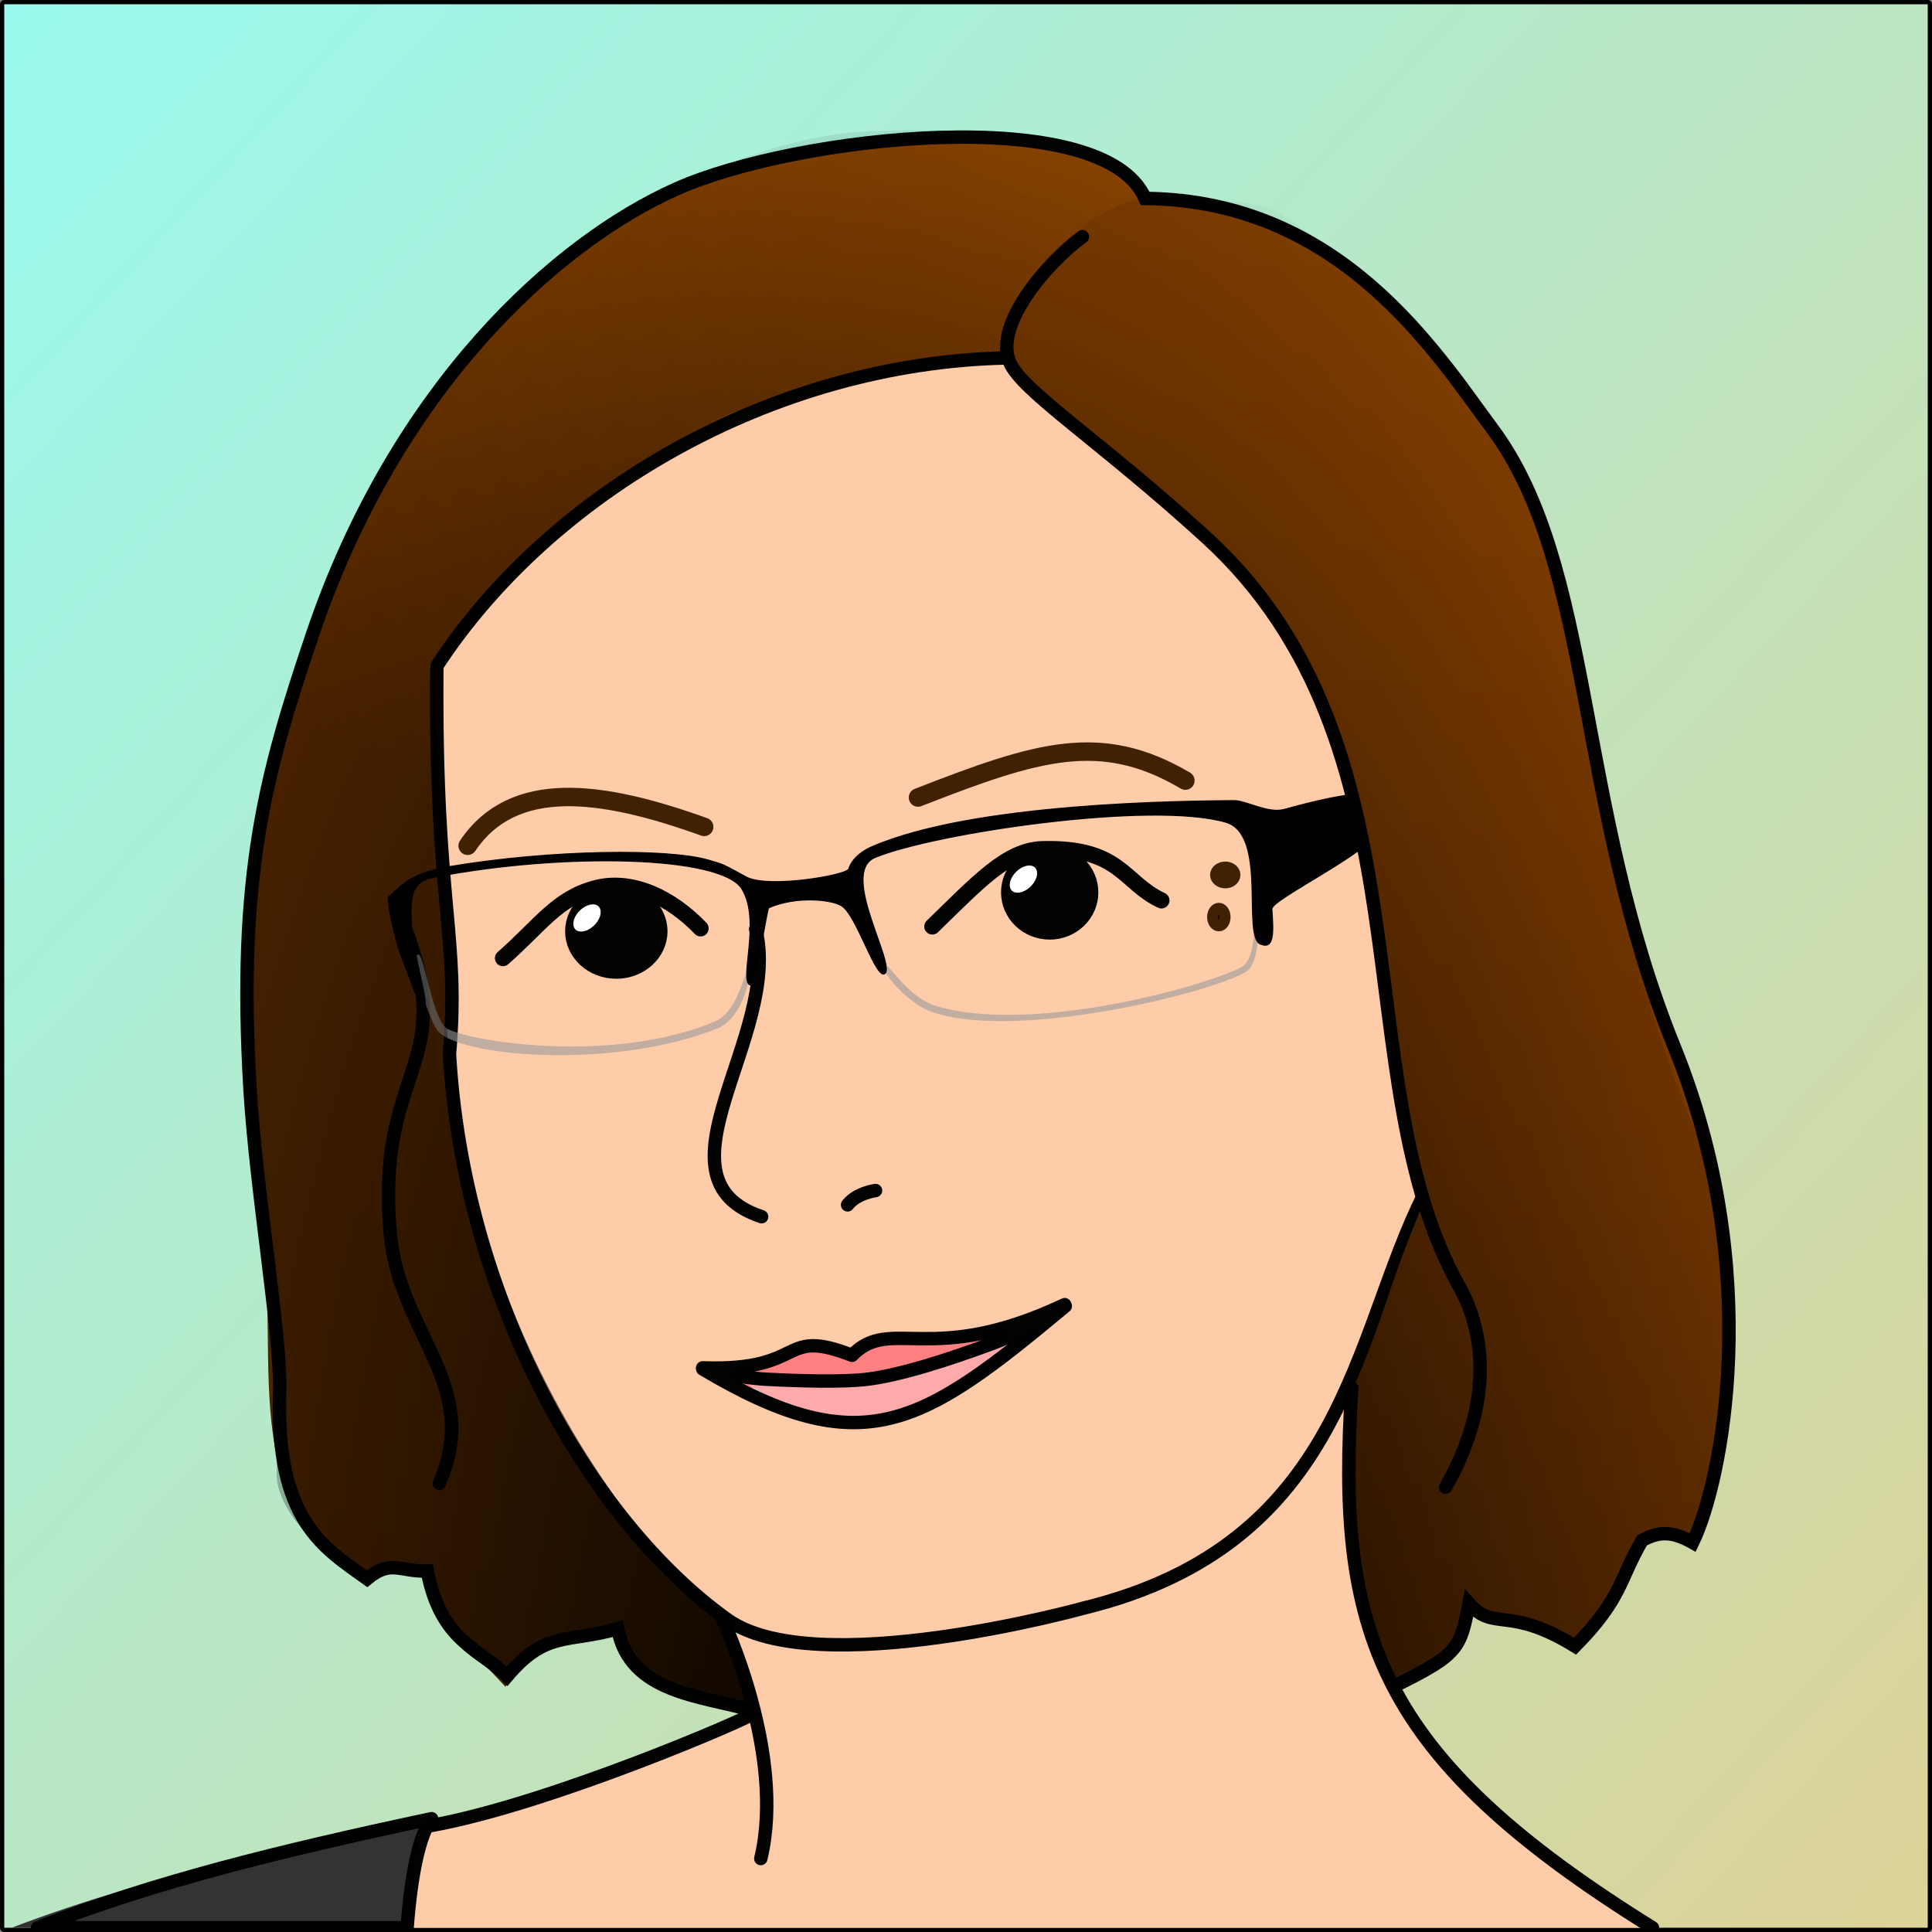 <?xml version="1.0" encoding="UTF-8" standalone="no"?>
<!-- Created with Inkscape (http://www.inkscape.org/) -->

<svg
   width="203.152mm"
   height="203.152mm"
   viewBox="0 0 719.829 719.829"
   id="svg2"
   version="1.1"
   xml:space="preserve"
   xmlns:xlink="http://www.w3.org/1999/xlink"
   xmlns="http://www.w3.org/2000/svg"
   xmlns:svg="http://www.w3.org/2000/svg"
   xmlns:rdf="http://www.w3.org/1999/02/22-rdf-syntax-ns#"
   xmlns:cc="http://creativecommons.org/ns#"
   xmlns:dc="http://purl.org/dc/elements/1.1/"><rect x="0" y="0" width="719.829" height="719.829" fill="#808080" stroke="none"/><path
     id="rect360"
     style="display:inline;opacity:1;fill:none;stroke:#000000;stroke-width:3.176;stroke-linecap:round;stroke-linejoin:round"
     d="M 1.588,1.588 H 718.241 V 718.241 H 1.588 Z" /><defs
     id="defs4"><linearGradient
       id="linearGradient4698"><stop
         style="stop-color:#2e1d9b;stop-opacity:1;"
         offset="0"
         id="stop4694" /><stop
         style="stop-color:#95f1f3;stop-opacity:1;"
         offset="1"
         id="stop4696" /></linearGradient><linearGradient
       id="linearGradient2484"><stop
         style="stop-color:#492300;stop-opacity:1;"
         offset="0"
         id="stop2478" /><stop
         id="stop2480"
         offset="0.574"
         style="stop-color:#4e2400;stop-opacity:1;" /><stop
         style="stop-color:#9e4e00;stop-opacity:1;"
         offset="1"
         id="stop2482" /></linearGradient><linearGradient
       id="linearGradient996-1"><stop
         id="stop994"
         offset="0"
         style="stop-color:#92fff9;stop-opacity:1" /><stop
         id="stop992"
         offset="1"
         style="stop-color:#eaca86;stop-opacity:1" /></linearGradient><linearGradient
       id="linearGradient1053-0"><stop
         style="stop-color:#ffffff;stop-opacity:1;"
         offset="0"
         id="stop1049" /><stop
         style="stop-color:#ffedbc;stop-opacity:1"
         offset="1"
         id="stop1051" /></linearGradient><linearGradient
       id="linearGradient1041"><stop
         style="stop-color:#552900;stop-opacity:1;"
         offset="0"
         id="stop1037" /><stop
         id="stop1043"
         offset="0.445"
         style="stop-color:#763700;stop-opacity:1;" /><stop
         style="stop-color:#834000;stop-opacity:1;"
         offset="1"
         id="stop1039" /></linearGradient><linearGradient
       id="linearGradient4454-8-7-2"><stop
         style="stop-color:#18002a;stop-opacity:1"
         offset="0"
         id="stop5622" /><stop
         style="stop-color:#8be5ff;stop-opacity:1;"
         offset="1"
         id="stop5624" /></linearGradient><linearGradient
       id="linearGradient4454-8-7-9"><stop
         style="stop-color:#de3800;stop-opacity:1"
         offset="0"
         id="stop5610" /><stop
         style="stop-color:#fed500;stop-opacity:1"
         offset="1"
         id="stop5612" /></linearGradient><linearGradient
       id="linearGradient4454-8"><stop
         id="stop5582"
         offset="0"
         style="stop-color:#006255;stop-opacity:1" /><stop
         id="stop5584"
         offset="1"
         style="stop-color:#fabb00;stop-opacity:1" /></linearGradient><linearGradient
       id="linearGradient5337"><stop
         id="stop5339"
         offset="0"
         style="stop-color:#000000;stop-opacity:1" /><stop
         id="stop5341"
         offset="1"
         style="stop-color:#000000;stop-opacity:0" /></linearGradient><linearGradient
       xlink:href="#linearGradient4454-8"
       id="linearGradient5560"
       x1="17.521"
       y1="166.343"
       x2="865.062"
       y2="919.854"
       gradientUnits="userSpaceOnUse"
       gradientTransform="translate(-10.916,-80.131)" /><linearGradient
       xlink:href="#linearGradient4454-8-7-2"
       id="linearGradient5588"
       gradientUnits="userSpaceOnUse"
       x1="-88.729"
       y1="-2.407"
       x2="877.562"
       y2="1013.604"
       gradientTransform="translate(-10.916,-80.131)" /><linearGradient
       xlink:href="#linearGradient4454-8-7-9"
       id="linearGradient5614"
       gradientUnits="userSpaceOnUse"
       x1="-88.729"
       y1="-2.407"
       x2="877.562"
       y2="1013.604"
       gradientTransform="translate(-10.916,-80.131)" /><radialGradient
       xlink:href="#linearGradient1053-0"
       id="radialGradient1057"
       cx="429.946"
       cy="492.494"
       fx="429.946"
       fy="492.494"
       r="536.466"
       gradientTransform="matrix(0.656,-0.392,0.666,1.115,-191.049,31.065)"
       gradientUnits="userSpaceOnUse" /><linearGradient
       xlink:href="#linearGradient996-1"
       id="linearGradient998"
       x1="-80.751"
       y1="-4.509"
       x2="885.884"
       y2="890.963"
       gradientUnits="userSpaceOnUse"
       gradientTransform="translate(5.338,-78.653)" /><linearGradient
       xlink:href="#linearGradient2484"
       id="linearGradient2476"
       gradientUnits="userSpaceOnUse"
       x1="9.217"
       y1="876.562"
       x2="380.622"
       y2="47.375" /><linearGradient
       xlink:href="#linearGradient1041"
       id="linearGradient2749"
       gradientUnits="userSpaceOnUse"
       x1="378.476"
       y1="874.05"
       x2="428.35"
       y2="47.375" /><linearGradient
       xlink:href="#linearGradient4698"
       id="linearGradient4692"
       gradientUnits="userSpaceOnUse"
       x1="-234.988"
       y1="-225.858"
       x2="877.562"
       y2="1013.604"
       gradientTransform="translate(-10.916,-80.131)" /><radialGradient
       xlink:href="#linearGradient5337"
       id="radialGradient3412"
       gradientUnits="userSpaceOnUse"
       gradientTransform="matrix(1.258,-0.054,0.11,2.546,-172.657,-1004.958)"
       cx="354.983"
       cy="709.802"
       fx="354.983"
       fy="709.802"
       r="277.198" /></defs><path
     id="rect988"
     style="display:inline;fill:url(#linearGradient998);fill-opacity:1;stroke:none;stroke-width:5;stroke-linecap:round;stroke-linejoin:round;stroke-miterlimit:4;stroke-dasharray:none;stroke-opacity:1"
     d="M 1.588,1.589 V 718.24 H 718.241 V 1.589 Z" /><path
     id="rect1045"
     style="display:none;fill:url(#radialGradient1057);fill-opacity:1;stroke:none;stroke-width:5;stroke-linecap:round;stroke-linejoin:round;stroke-miterlimit:4;stroke-dasharray:none;stroke-opacity:1"
     d="M -14.666,0.111 V 716.762 H 701.987 V 0.111 Z" /><path
     id="rect5550"
     style="display:none;fill:url(#linearGradient5560);fill-opacity:1;stroke:none;stroke-width:5;stroke-linecap:round;stroke-linejoin:round;stroke-miterlimit:4;stroke-dasharray:none;stroke-opacity:1"
     d="M -14.666,0.111 V 716.762 H 701.987 V 0.111 Z" /><path
     id="rect5578"
     style="display:none;fill:url(#linearGradient5614);fill-opacity:1;stroke:none;stroke-width:5;stroke-linecap:round;stroke-linejoin:round;stroke-miterlimit:4;stroke-dasharray:none;stroke-opacity:1"
     d="M -14.666,0.111 V 716.762 H 701.987 V 0.111 Z" /><path
     id="rect5598"
     style="display:none;fill:url(#linearGradient4692);fill-opacity:1;stroke:none;stroke-width:5;stroke-linecap:round;stroke-linejoin:round;stroke-miterlimit:4;stroke-dasharray:none;stroke-opacity:1"
     d="M -14.666,0.111 V 716.762 H 701.987 V 0.111 Z" /><path
     id="rect943"
     style="display:none;fill:url(#linearGradient5588);fill-opacity:1;stroke:none;stroke-width:5;stroke-linecap:round;stroke-linejoin:round;stroke-miterlimit:4;stroke-dasharray:none;stroke-opacity:1"
     d="M -14.666,0.111 V 716.762 H 701.987 V 0.111 Z" /><g
     id="g2159"
     style="display:inline"
     transform="translate(5.338,-78.653)"><path
       id="path2147"
       style="opacity:1;fill:#ffccaa;fill-opacity:1;stroke:none;stroke-width:5;stroke-linecap:round;stroke-linejoin:round;stroke-miterlimit:4;stroke-dasharray:none;stroke-opacity:1"
       d="m 497.527,600.141 c -27.209,42.356 -58.529,62.664 -89.315,74.203 -28.378,9.152 -58.461,12.803 -88.103,15.824 -12.842,0.355 -25.856,1.463 -38.575,-0.802 -4.028,-0.346 -8.398,-3.651 -12.255,-1.802 -0.99,4.455 2.477,8.864 3.248,13.279 5.113,16.468 8.871,33.507 8.174,50.839 -0.346,6.443 0.495,13.529 -2.089,19.545 -1.816,-0.599 -0.141,-4.372 -0.331,-6.315 2.359,-14.491 0.681,-29.493 -2.401,-43.797 -2.855,-3.11 -7.215,1.052 -10.395,1.811 -9.114,3.964 -18.853,6.445 -28.004,10.159 -35.045,13.855 -57.812,14.406 -84.569,29.258 -3.528,10.508 -8.599,22.185 -13.729,34.55 h 469.422 c -27.352,-17.15 -53.96,-36.171 -75.507,-60.368 -19.411,-21.707 -31.662,-49.631 -33.924,-78.625 -1.466,-14.128 2.022,-40.202 -1.646,-57.759 z" /><path
       style="opacity:1;fill:#ffccaa;fill-opacity:1;stroke:none;stroke-width:5;stroke-linecap:round;stroke-linejoin:round;stroke-miterlimit:4;stroke-dasharray:none;stroke-opacity:1"
       d="m 369.579,211.372 c -45.103,-3.264 -106.339,16.932 -140.292,37.303 -36.932,22.368 -60.696,32.734 -77.833,75.005 -2.524,8.094 -2.135,25.296 0.415,33.902 4.755,32.121 7.991,64.282 7.363,96.641 1.487,73.968 27.038,148.761 77.101,204.008 11.645,12.129 23.864,25.23 40.117,30.925 22.663,6.196 46.503,2.09 69.265,-1.395 25.816,-4.963 52.831,-6.527 77.097,-16.91 29.395,-13.072 52.812,-40.099 70.296,-68.229 10.563,-33.37 19.053,-53.712 35.923,-78.062 1.977,-6.498 4.7,-12.779 7.837,-18.703 0.049,-10.033 -3.615,-19.762 -5.504,-29.566 -13.447,-55.489 -30.262,-110.933 -58.617,-160.812 -14.242,-25.358 -33.845,-47.875 -58.325,-63.79 -19.765,-8.942 -23.196,-41.701 -44.845,-40.318 z m 18.243,184.43 c 2.525,0.035 5.043,0.332 7.515,0.842 -2.069,5.324 4.704,8.92 3.781,14.375 0.457,8.497 -9.065,15.156 -17.047,12.55 -6.614,-1.542 -10.893,-8.75 -9.37,-15.367 0.772,-2.989 1.692,-6.8 -0.133,-9.125 4.771,-2.175 10.001,-3.372 15.254,-3.276 z m 63.139,8.553 c 2.652,0.588 -1.827,0.632 -0.117,-0.005 z m -230.637,7.069 c 6.035,0.018 12.093,0.982 17.76,3.085 -2.898,4.083 2.04,8.421 0.284,12.889 -1.15,10.348 -15.354,14.549 -23.103,8.417 -6.583,-4.356 -6.801,-14.31 -1.466,-19.757 0.018,-4.184 1.413,-4.968 5.456,-4.625 0.357,-0.009 0.713,-0.006 1.07,-0.009 z m 110.992,165.99 c 15.97,0.164 31.944,2.742 47.911,1.071 -17.131,11.576 -33.629,21.926 -53.838,27.641 -13.901,2.691 -29.034,2.969 -41.766,-4.13 -6.158,-2.924 -12.797,-5.072 -18.469,-8.8 10.8,-1.742 19.797,-8.611 30.067,-11.743 6.467,-1.222 13.075,3.687 19.122,-0.264 5.188,-2.937 11.063,-3.935 16.972,-3.775 z"
       id="path2149" /><path
       id="path2151"
       style="opacity:1;fill:#333333;fill-opacity:1;stroke:none;stroke-width:5;stroke-linecap:round;stroke-linejoin:round;stroke-miterlimit:4;stroke-dasharray:none;stroke-opacity:1"
       d="m 152.195,758.536 c -2.378,-0.125 -8.227,0.362 -20.852,2.238 -17.781,3.799 -80.008,16.02 -132.327,36.119 H 146.792 c 1.695,-20.065 3.69,-36.244 3.69,-36.244 0,0 5.677,-1.905 1.714,-2.113 z" /><path
       style="opacity:1;fill:#ff8080;fill-opacity:1;stroke:none;stroke-width:5;stroke-linecap:round;stroke-linejoin:round;stroke-miterlimit:4;stroke-dasharray:none;stroke-opacity:1"
       d="m 334.444,577.21 c -7.546,0.051 -14.476,-0.254 -20.341,4.9 -4.254,-1.612 -13.003,-2.009 -17.596,-1.664 -6.221,-0.002 -8.922,3.154 -14.371,5.569 -3.103,1.729 -15.658,1.458 -14.918,5.946 0.375,3.765 9.749,4.16 12.929,3.821 16.373,0.279 32.955,0.615 49.017,-3.105 11.194,-2.403 22.359,-5.045 33.354,-8.229 3.94,-1.489 9.714,-8.385 5.789,-9.95 -4.795,-1.436 -13.677,3.371 -18.616,2.722 -5.464,-0.41 -9.761,-0.094 -15.247,-0.009 z"
       id="path2153" /><path
       style="opacity:1;fill:#ffaaaa;fill-opacity:1;stroke:none;stroke-width:5;stroke-linecap:round;stroke-linejoin:round;stroke-miterlimit:4;stroke-dasharray:none;stroke-opacity:1"
       d="m 370.985,577.712 c -10.229,2.447 -20.135,5.35 -30.458,7.698 -14.062,3.471 -28.605,6.162 -43.041,5.867 -9.164,0.126 -18.533,-0.599 -27.761,-0.25 -4.22,0.646 -1.62,-0.182 1.86,2.23 11.96,8.57 30.958,15.775 45.912,15.354 17.282,0.163 25.92,-6.589 40.51,-15.09 6.258,-3.856 18.601,-14.827 24.385,-19.363 2.932,-3.348 -6.965,3.107 -11.406,3.554 z"
       id="path2155" /></g><g
     id="g2051"
     style="display:inline"
     transform="translate(5.338,-78.653)"><path
       style="opacity:1;fill:url(#linearGradient2476);fill-opacity:1;stroke:none;stroke-width:5;stroke-linecap:round;stroke-linejoin:round;stroke-miterlimit:4;stroke-dasharray:none;stroke-opacity:1"
       d="m 317.115,131.427 c -48.418,0.799 -100.3,25.306 -150.668,81.982 -45.52,53.603 -55.842,91.998 -71.102,155.328 -8.32,34.528 -13.025,92.031 -2.506,173.071 5.499,42.368 -9.553,103.949 39.204,123.921 9.563,-3.725 12.881,-3.676 22.71,-0.902 3.764,20.661 13.087,25.674 28.209,42.288 12.38,-16.155 25.633,-18.683 40.407,-20.885 8.097,23.498 29.505,24.007 52.995,28.259 -2.658,-15.624 -7.461,-32.281 -20.645,-42.444 -57.394,-45.477 -90.715,-135.816 -92.512,-215.752 -2.121,-32.041 -3.733,-64.833 -5.46,-96.186 -2.463,-9.925 -0.114,-22.196 0.046,-33.728 29.646,-37.226 43.658,-53.189 80.408,-78.171 40.541,-20.914 76.799,-36.458 130.683,-35.944 31.731,-65.549 103.539,-31.8 51.633,-59.544 C 408.756,128.495 337.619,130.425 317.115,131.427 Z"
       id="path2049" /></g><g
     id="g2099"
     style="display:inline;opacity:0.99"
     transform="translate(5.338,-78.653)"><path
       style="fill:none;fill-rule:evenodd;stroke:#000000;stroke-width:5;stroke-linecap:round;stroke-linejoin:miter;stroke-miterlimit:4;stroke-dasharray:none;stroke-opacity:1"
       d="m 157.414,328.124 c -0.676,87.716 8.534,98.851 4.715,143.264 5.193,89.999 51.279,173.25 103.496,210.661 32.812,23.438 132.5,-4.166 132.5,-4.166 98.34,-23.947 100.305,-101.249 127.261,-154.592"
       id="path2061" /><path
       style="fill:none;fill-rule:evenodd;stroke:#000000;stroke-width:5;stroke-linecap:round;stroke-linejoin:miter;stroke-miterlimit:4;stroke-dasharray:none;stroke-opacity:1"
       d="m 276.214,424.805 c 9.944,39.775 -40.88,92.808 2.21,107.171"
       id="path2069" /><path
       style="fill:none;fill-rule:evenodd;stroke:#000000;stroke-width:5;stroke-linecap:round;stroke-linejoin:miter;stroke-miterlimit:4;stroke-dasharray:none;stroke-opacity:1"
       d="m 310.464,527.556 c 3.41,-4.435 10.401,-5.329 10.401,-5.329"
       id="path2071" /><path
       style="fill:none;fill-rule:evenodd;stroke:#3e1f00;stroke-width:6.875;stroke-linecap:round;stroke-linejoin:miter;stroke-miterlimit:4;stroke-dasharray:none;stroke-opacity:1"
       d="m 168.906,393.768 c 17.019,-25.238 49.776,-20.821 88.125,-7.031"
       id="path2077" /><path
       style="fill:none;fill-rule:evenodd;stroke:#3e1f00;stroke-width:6.875;stroke-linecap:round;stroke-linejoin:miter;stroke-miterlimit:4;stroke-dasharray:none;stroke-opacity:1"
       d="m 336.692,375.79 c 44.397,-17.327 68.087,-24.872 99.618,-6.303"
       id="path2079" /><ellipse
       style="opacity:1;fill:#000000;fill-opacity:1;stroke:#000000;stroke-width:4.975;stroke-linecap:round;stroke-linejoin:round;stroke-miterlimit:4;stroke-dasharray:none;stroke-opacity:1"
       id="ellipse2081"
       cx="385.756"
       cy="411.123"
       rx="15.642"
       ry="15.123" /><ellipse
       style="opacity:1;fill:#000000;fill-opacity:1;stroke:#000000;stroke-width:5;stroke-linecap:round;stroke-linejoin:round;stroke-miterlimit:4;stroke-dasharray:none;stroke-opacity:1"
       id="ellipse2083"
       cx="224.285"
       cy="425.634"
       rx="16.573"
       ry="15.192" /><ellipse
       style="opacity:1;fill:#000000;fill-opacity:1;stroke:#3e1f00;stroke-width:5.174;stroke-linecap:round;stroke-linejoin:round;stroke-miterlimit:4;stroke-dasharray:none;stroke-opacity:1"
       id="ellipse2085"
       cx="451.171"
       cy="404.641"
       rx="3.066"
       ry="2.399" /><ellipse
       style="opacity:1;fill:#000000;fill-opacity:1;stroke:#3e1f00;stroke-width:4.134;stroke-linecap:round;stroke-linejoin:round;stroke-miterlimit:4;stroke-dasharray:none;stroke-opacity:1"
       id="ellipse2087"
       cx="448.78"
       cy="420.338"
       rx="2.3"
       ry="3.243" /><path
       style="fill:none;fill-rule:evenodd;stroke:#000000;stroke-width:5;stroke-linecap:round;stroke-linejoin:miter;stroke-miterlimit:4;stroke-dasharray:none;stroke-opacity:1"
       d="M 154.865,758.89 C 199.574,751.015 275.604,717.994 275,717.206"
       id="path2089" /><ellipse
       style="opacity:1;fill:#ffffff;fill-opacity:1;stroke:#ffffff;stroke-width:3.534;stroke-linecap:round;stroke-linejoin:round;stroke-miterlimit:4;stroke-dasharray:none;stroke-opacity:1"
       id="ellipse2091"
       cx="278.049"
       cy="514.435"
       rx="3.62"
       ry="3.012"
       transform="matrix(0.945,-0.328,-0.096,0.995,0,0)" /><path
       style="fill:none;fill-rule:evenodd;stroke:#000000;stroke-width:6;stroke-linecap:round;stroke-linejoin:miter;stroke-miterlimit:4;stroke-dasharray:none;stroke-opacity:1"
       d="m 182.049,435.644 c 14.149,-12.483 20.123,-22.214 34.357,-26.035 13.702,-3.678 28.496,3.647 39.293,14.948"
       id="path2093" /><path
       style="fill:none;fill-rule:evenodd;stroke:#000000;stroke-width:6;stroke-linecap:round;stroke-linejoin:miter;stroke-miterlimit:4;stroke-dasharray:none;stroke-opacity:1"
       d="m 342.024,423.853 c 17.144,-16.632 27.884,-28.489 41.081,-28.835 29.076,-0.761 30.059,12.482 44.276,19.108"
       id="path2095" /><ellipse
       style="opacity:1;fill:#ffffff;fill-opacity:1;stroke:#ffffff;stroke-width:3.534;stroke-linecap:round;stroke-linejoin:round;stroke-miterlimit:4;stroke-dasharray:none;stroke-opacity:1"
       id="ellipse2097"
       cx="454.548"
       cy="558.076"
       rx="3.62"
       ry="3.012"
       transform="matrix(0.945,-0.328,-0.096,0.995,0,0)" /><path
       style="display:inline;opacity:0.99;fill:none;fill-rule:evenodd;stroke:#000000;stroke-width:5;stroke-linecap:round;stroke-linejoin:round;stroke-miterlimit:4;stroke-dasharray:none;stroke-opacity:1"
       d="m 144.833,422.324 c 21.613,54.285 -10.719,53.627 -4.669,116.737 3.529,36.808 34.172,55.68 18.153,92.26"
       id="path2161-5-3" /></g><g
     id="layer9"
     transform="translate(5.338,-78.653)"><g
       id="g1131"
       transform="rotate(-2.57,-310.919,-21697.405)"><path
         id="rect858"
         style="fill:#999999;fill-opacity:0.599;stroke-width:0.938"
         d="m -842.363,432.644 c 2.196,-0.44 4.261,25.528 9.846,28.395 10.904,5.598 61.309,15.432 99.255,1.643 8.941,-3.249 11.65,-17.558 13.235,-18.025 1.874,-0.553 -2.09,17.157 -12.392,20.678 -39.063,13.354 -93.652,6.406 -103.358,-3.159 -3.834,-3.778 -9.869,-28.875 -6.586,-29.532 z" /><path
         id="rect858-3"
         style="fill:#999999;fill-opacity:0.599;stroke-width:0.938"
         d="m -529.771,438.207 c -2.156,-0.606 -0.958,10.523 -6.687,13.087 -15.763,7.056 -80.215,21.308 -114.077,9.175 -11.204,-4.014 -16.995,-17.8 -19.067,-16.325 -1.591,1.134 7.648,14.806 17.98,18.735 33.614,12.78 113.09,-4.771 118.423,-10.934 3.522,-4.07 4.038,-13.567 3.427,-13.739 z" /><path
         id="rect707"
         style="fill:#000000;stroke-width:0.938"
         d="m -672.041,400.103 c 39.021,-15 118.114,-11.837 135.862,-11.239 4.575,0.154 12.479,5.519 18.556,4.116 52.405,-12.092 37.362,3.036 34.424,10.305 -2.938,7.269 -40.549,23.45 -40.475,26.796 0.187,8.434 0.352,15.524 -5.135,12.991 -7.006,-3.235 4.564,-40.673 -10.786,-45.911 -27.414,-9.355 -109.076,-0.772 -131.037,7.248 -13.52,4.938 6.51,40.222 1.698,43.385 -3.737,2.455 -9.642,-22.28 -15.191,-26.005 -3.747,-2.515 -16.5,-4.381 -26.831,-0.471 -0.728,0.276 -6.128,29.792 -8.59,28.413 -4.143,-2.32 5.278,-23.796 -1.416,-35.934 -7.006,-12.706 -65.917,-16.486 -113.702,-9.463 -8.117,1.193 -9.708,4.976 -9.522,17.283 0.169,11.2 5.427,30.255 3.388,30.684 -2.257,0.474 -4.5,-8.7 -7.268,-16.666 -3.692,-10.623 -5.284,-24.522 -4.498,-25.058 4.255,-2.9 7.13,-8.293 23.504,-10.28 37.882,-4.598 81.649,-3.134 96.445,1.977 5.986,2.068 4.489,1.352 13.753,6.907 7.852,4.709 37.141,0.985 37.995,-1.229 1.77,-4.591 6.614,-6.997 8.828,-7.848 z" /></g></g><g
     id="g2040"
     style="display:inline"
     transform="translate(5.338,-78.653)"><path
       style="opacity:1;fill:url(#linearGradient2749);fill-opacity:1;stroke:none;stroke-width:5;stroke-linecap:round;stroke-linejoin:round;stroke-miterlimit:4;stroke-dasharray:none;stroke-opacity:1"
       d="m 371.23,212.496 c 18.125,32.038 135.027,66.808 141.816,256.878 5.217,27.468 10.335,39.201 12.463,56.678 0,0 4.88,-14.779 -2.845,6.418 -10.126,24.446 -13.565,40.211 -23.672,62.975 -2.88,27.504 -2.253,86.04 14.229,112.049 14.07,-6.933 22.691,-12.822 29.096,-32.138 10.024,6.02 26.869,8.082 39.402,16.24 12.169,-17 15.443,-21.262 24.81,-38.484 12.877,-0.921 12.607,-3.908 19.992,1.765 15.82,-50.039 20.975,-122.521 -4.484,-178.666 C 598.172,425.528 588.456,369.914 579.095,311.25 564.98,222.802 490.883,149.943 421.32,152.155 c -24.01,5.107 -52.751,30.98 -50.09,60.341 z"
       id="path2038" /></g><g
     id="g2757"
     style="display:inline"
     transform="translate(5.338,-78.653)"><path
       id="path2755"
       d="m 320.449,127.528 c -48.418,0.799 -114.861,36.815 -147.97,78.857 -24.361,30.934 -47.552,55.414 -71.738,146.904 -27.909,105.571 -1.044,213.453 -2.98,274.291 -0.44,13.837 17.49,31.805 33.154,38.584 20.112,-6.565 10.333,-3.582 22.824,-1.983 5.386,8.888 1.928,28.154 28.804,38.273 18.998,-13.843 31.865,-14.035 43.22,-14.969 6.908,20.563 44.921,27.04 48.977,28.018 -4.854,-15.512 -5.483,-20.888 -11.071,-33.831 -59.906,-54.268 -99.908,-144.975 -102.691,-224.883 -3.222,-92.531 -2.798,-86.582 -3.44,-130.433 30.286,-38.198 65.029,-72.902 108.452,-93.436 34.438,-11.701 71.721,-17.589 104.73,-21.895 24.575,32.563 49.116,47.492 83.439,75.859 46.487,52.162 45.744,126.987 61.617,185.234 6.117,37.69 11.297,43.834 6.887,52.68 -7.196,24.446 -14.821,46.628 -24.51,70.23 -2.88,27.504 0.467,85.277 14.192,112.027 19.605,-8.175 26.844,-14.213 30.486,-30.953 8.09,6.982 27.408,10.675 40.036,16.031 18.049,-25.25 20.093,-51.569 43.641,-36.84 13.102,-21.956 13.993,-68.615 10.951,-112.287 C 634.147,495.449 609.712,498.554 583.848,330.151 571.057,269.43 563.849,222.137 492.767,174.599 465.885,151.232 468.06,154.667 421.154,152.029 403.783,125.564 340.954,126.527 320.449,127.528 Z"
       style="opacity:1;fill:url(#radialGradient3412);fill-opacity:1;stroke:none;stroke-width:5;stroke-linecap:round;stroke-linejoin:round;stroke-miterlimit:4;stroke-dasharray:none;stroke-opacity:1" /></g><g
     id="g2205"
     style="display:inline;opacity:0.99"
     transform="translate(5.338,-78.653)"><path
       style="fill:none;fill-rule:evenodd;stroke:#000000;stroke-width:5;stroke-linecap:round;stroke-linejoin:round;stroke-miterlimit:4;stroke-dasharray:none;stroke-opacity:1"
       d="m 397.959,166.834 c -13.187,9.784 -32.943,32.489 -27.162,46.644 4.425,10.834 33.504,29.126 73.354,65.487 85.003,77.558 50.85,201.725 94.234,279.094 9.411,16.782 12.904,43.06 -5.112,74.706"
       id="path2161" /><path
       style="fill:none;fill-rule:evenodd;stroke:#000000;stroke-width:5;stroke-linecap:round;stroke-linejoin:miter;stroke-miterlimit:4;stroke-dasharray:none;stroke-opacity:1"
       d="m 369.491,212.014 c -87.297,1.943 -169.715,50.192 -211.939,114.573"
       id="path2163" /><path
       style="fill:none;fill-rule:evenodd;stroke:#000000;stroke-width:5;stroke-linecap:round;stroke-linejoin:miter;stroke-miterlimit:4;stroke-dasharray:none;stroke-opacity:1"
       d="m 275.347,716.003 c -19.204,-5.59 -46.06,-6.39 -50.538,-30.513 -18.575,5.357 -26.606,0.445 -41.227,17.685 -10.12,-10.281 -24.776,-12.87 -29.704,-39.168 -10.395,0.255 -13.622,-4.449 -22.446,2.865 -16.245,-11.661 -34.182,-21.676 -32.581,-69.861 0.668,-20.105 -8.848,-75.138 -11.06,-112.859 -4.658,-79.417 5.701,-117.002 23.241,-168.959 31.188,-92.384 91.029,-146.297 135.773,-166.209 44.744,-19.912 158.999,-32.279 174.507,3.598 72.879,0.678 108.358,57.546 129.445,85.929 37.965,51.101 30.829,139.395 67.738,230.276 33.787,83.194 17.79,162.081 6.825,184.568 -8.339,-4.708 -13.098,-3.783 -18.831,-0.814 -8.698,14.83 -7.295,21.436 -24.992,39.441 -24.986,-15.362 -30.073,-5.233 -39.533,-15.869 -3.212,16.699 -3.767,18.882 -27.5,30.585"
       id="path2165" /><path
       style="fill:none;fill-rule:evenodd;stroke:#000000;stroke-width:5;stroke-linecap:round;stroke-linejoin:miter;stroke-miterlimit:4;stroke-dasharray:none;stroke-opacity:1"
       d="m 264.062,682.362 c 0,0 23.438,49.688 14.062,88.75"
       id="path2169" /><path
       id="path2171"
       style="fill:none;fill-rule:evenodd;stroke:#000000;stroke-width:5;stroke-linecap:round;stroke-linejoin:miter;stroke-miterlimit:4;stroke-dasharray:none;stroke-opacity:1"
       d="m 498.325,595.862 c -2.954,45.407 -0.769,79.625 15.065,110.51 15.833,30.886 45.315,58.44 96.955,90.521" /><path
       id="path2173"
       style="fill:none;fill-rule:evenodd;stroke:#000000;stroke-width:5;stroke-linecap:round;stroke-linejoin:round;stroke-miterlimit:4;stroke-dasharray:none;stroke-opacity:1"
       d="M 155.469,756.268 C 99.718,768.114 51.672,779.852 8.643,796.893 H 146.338 c 1.479,-19.611 4.541,-34.577 9.131,-40.626 z" /><path
       style="fill:none;fill-rule:evenodd;stroke:#000000;stroke-width:5;stroke-linecap:round;stroke-linejoin:round;stroke-miterlimit:4;stroke-dasharray:none;stroke-opacity:1"
       d="m 256.834,588.3 c 38.844,1.306 28.057,-15.275 55.276,-4.687 14.516,-14.902 29.295,4.68 79.23,-18.873 0,0 -11.921,8.893 -27.394,14.624 -15.474,5.731 -34.109,11.817 -46.757,13.233 -8.93,1 -23.823,0.609 -36.483,-0.031 -12.661,-0.641 -24.261,-4.266 -24.261,-4.266 z"
       id="path2179" /><path
       style="fill:none;fill-rule:evenodd;stroke:#000000;stroke-width:5;stroke-linecap:round;stroke-linejoin:round;stroke-miterlimit:4;stroke-dasharray:none;stroke-opacity:1"
       d="m 256.51,588.738 c 59.749,35.494 81.608,21.08 135.058,-23.446"
       id="path2181" /></g></svg>
